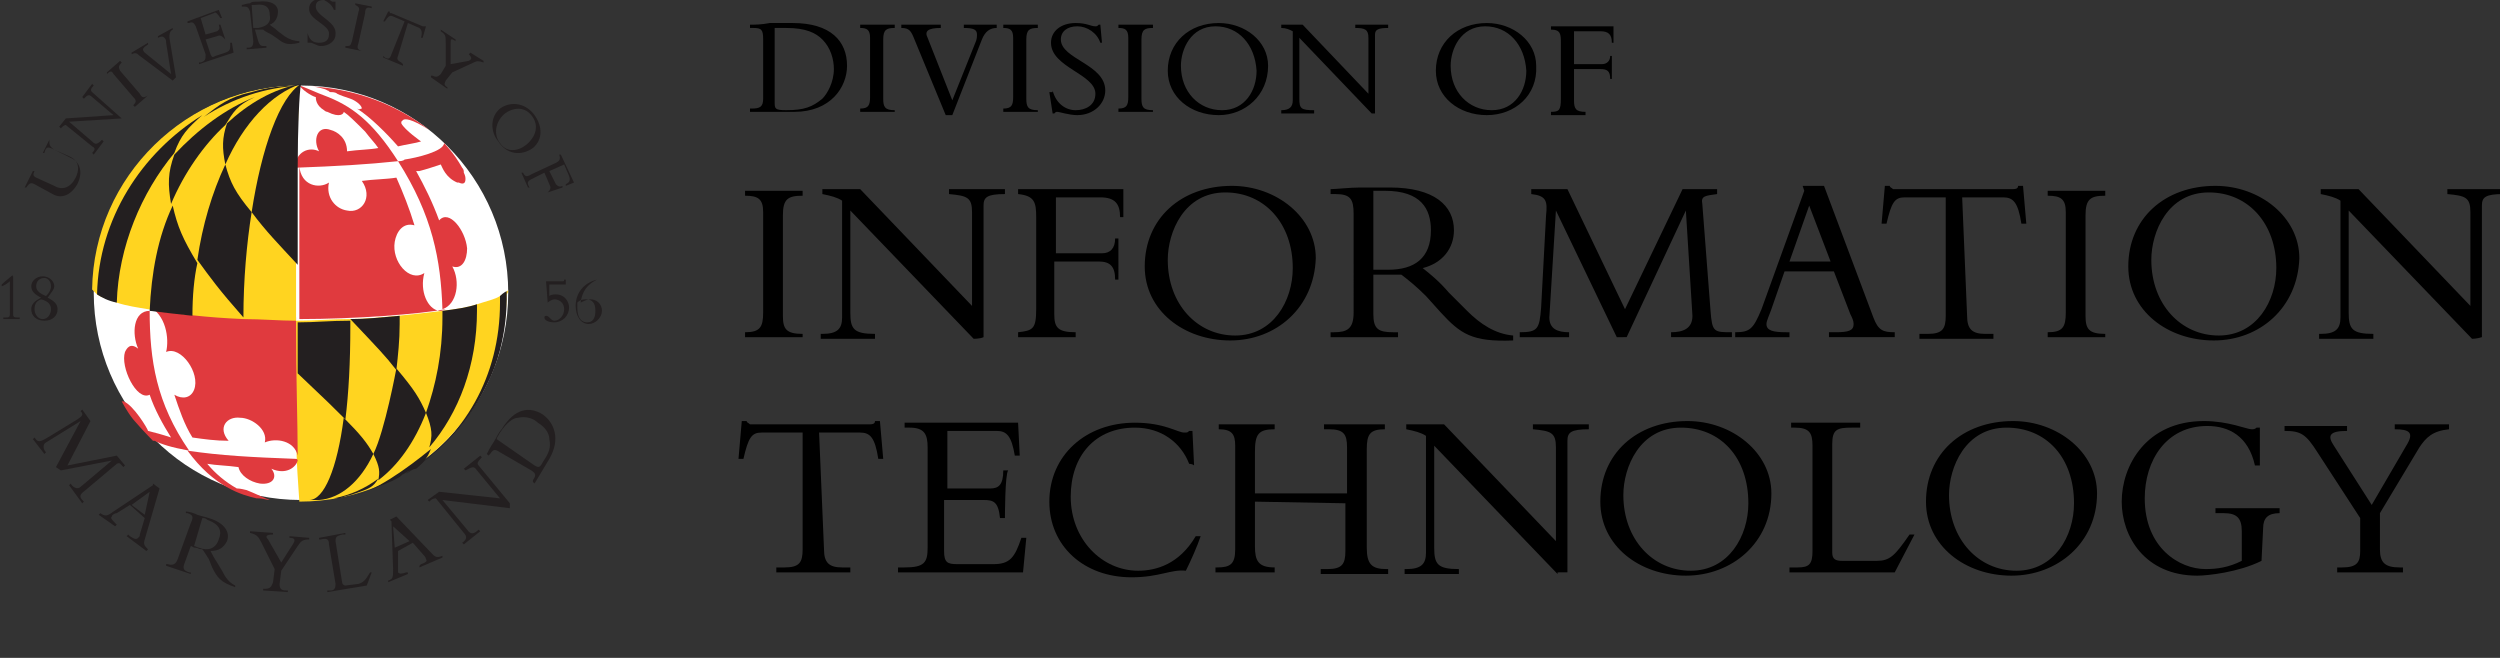 <?xml version="1.0" encoding="utf-8"?>
<!-- Generator: Adobe Illustrator 18.1.1, SVG Export Plug-In . SVG Version: 6.00 Build 0)  -->
<svg version="1.1" id="Layer_1" xmlns="http://www.w3.org/2000/svg" xmlns:xlink="http://www.w3.org/1999/xlink" x="0px" y="0px"
	 viewBox="-189 379 152 40" enable-background="new -189 379 152 40" xml:space="preserve">
<rect x="-189" y="379" width="152" height="40" fill="#333333" stroke="none"/>
<g id="guides">
</g>
<g id="Layer_2">
	<g>
		<g>
			<g>
				<g>
					<circle fill="#FFFFFF" cx="-170.7" cy="396.8" r="12.6"/>
				</g>
				<path fill="#FFD420" d="M-158.1,396.6c0,0.1-0.2,0.2-0.5,0.4c0,0,0,0,0,0c-0.3,0.2-0.8,0.3-1.4,0.5c-0.6,0.2-1.3,0.3-2.1,0.4
					c-0.8,0.1-1.7,0.2-2.7,0.3l0,0c-1.2,0.1-2,0.2-3,0.2c-1,0-2.1,0.1-3.2,0.1c0,0.1,0,0.3,0,0.4c0,1,0,1.9,0,2.8
					c0,4.9,0,4.9,0.2,7.8c7,0,12.6-5.7,12.6-12.6C-158.1,396.8-158.1,396.7-158.1,396.6z"/>
				<path fill="#231F20" d="M-166,408.2L-166,408.2L-166,408.2z"/>
				<g>
					<path fill="#231F20" d="M-170.9,398.9c0,1,0,1.9,0,2.8c2,1.9,2,1.9,2.9,2.8c0.2-1.6,0.3-3.5,0.3-5.6c0-0.1,0-0.3,0-0.4
						c-1.3,0-2.1,0.1-3.2,0.1C-170.9,398.6-170.9,398.7-170.9,398.9z"/>
					<path fill="#231F20" d="M-166.3,406.6c-0.4-0.7-0.8-1.2-1.8-2.2c-0.4,3.1-1.2,5-2.1,5c0.1,0,0.2,0,0.3,0c0.1,0,0.2,0,0.3,0
						C-168.3,409.3-167.1,408.3-166.3,406.6z"/>
					<path fill="#231F20" d="M-164.9,401.4c0,0-0.7,3.8-1.4,5.2c0.4,0.8,0.4,1.1,0.3,1.6c1.2-0.9,2.2-2.3,2.9-4.1
						C-163.5,403.2-163.8,402.7-164.9,401.4z"/>
					<path fill="#231F20" d="M-168.5,409.3c0.3,0,0.3-0.1,0.8-0.2l0.3-0.1c0.9-0.3,1.1-0.4,1.4-0.9c-0.8,0.6-1.7,1-2.7,1.2
						L-168.5,409.3z"/>
					<path fill="#231F20" d="M-162.9,406.2c1.8-2.1,2.9-5,2.9-8.3c0-0.1,0-0.3,0-0.4c-0.6,0.2-1.3,0.3-2.1,0.4c0,0.1,0,0.3,0,0.4
						c0,2.2-0.4,4.1-1,5.8C-162.7,405.1-162.7,405.5-162.9,406.2z"/>
					<path fill="#231F20" d="M-164.7,398.2c-1.2,0.1-2,0.2-3,0.2c1.7,1.8,2.1,2.2,2.8,3.1c0.1-0.9,0.2-1.8,0.2-2.8
						C-164.7,398.5-164.7,398.3-164.7,398.2z"/>
				</g>
				<path fill="#231F20" d="M-173.5,384.9c0.7-0.3,1.4-0.6,2.7-0.7l0,0C-171.7,384.3-172.7,384.5-173.5,384.9"/>
				<g>
					<path fill="#E03A3E" d="M-162.3,397.9c-0.7-0.1-1.2-1.2-0.9-2.3c-0.9,0.6-2-0.7-1.8-1.9c0.1-0.6,0.5-1.2,1.2-1
						c-0.3-1-0.7-2-1.1-2.9c-0.6,0.1-1.4,0.1-2.1,0.2c0.7,1,0,2-0.9,1.8c-0.7-0.1-1.3-0.8-1.1-1.7c-0.6,0.4-1.7,0.2-1.8-1
						c0,2.6,0,5.9,0,9.3c3.4,0,7.3-0.3,8.9-0.6c0,0,0,0,0,0C-162.1,397.9-162.2,397.9-162.3,397.9z"/>
				</g>
				<g>
					<path fill="#E03A3E" d="M-178.9,400.4c0.9-0.4,2.1,1.3,1.7,2.3c-0.2,0.5-0.7,0.6-1.2,0.3c0.3,0.9,0.6,1.8,1.1,2.6
						c0.7,0.1,1.4,0.2,2.2,0.2c-0.7-0.8-0.1-1.5,0.7-1.4c0.7,0,1.7,0.7,1.5,1.5c0.7-0.3,1.8-0.1,2,0.8c0-1.9-0.1-4.7-0.1-8
						c0-0.1,0-0.3,0-0.4c-1.1,0-2.1,0-3.2-0.1c-2.3-0.1-3.8-0.2-5.8-0.6c0,0,0,0,0,0C-178.9,398.1-178.7,399.6-178.9,400.4z"/>
				</g>
				<path fill="#E03A3E" d="M-164.8,388.8L-164.8,388.8L-164.8,388.8C-164.8,388.8-164.7,388.8-164.8,388.8L-164.8,388.8
					C-164.7,388.8-164.7,388.8-164.8,388.8c0.1,0,0.3,0,0.4-0.1c0.7-0.1,2.4-0.5,2.4-1c0,0,0.6,0.6,1.1,1.5c0.1,0.1,0.1,0.2,0.1,0.3
					c0.1,0.2,0.1,0.3,0.1,0.4c0,0.3-0.2,0.3-0.4,0.2c0,0,0,0-0.1,0c-0.7-0.3-0.9-0.9-1-1.1c-0.3,0.1-0.9,0.3-1.3,0.4
					c-0.1,0-0.2,0-0.2,0c0.5,0.9,1,1.9,1.4,3c0.6-0.7,1.6,0.6,1.7,1.7c0,0.7-0.3,1.3-0.9,1.1c0.5,0.9,0.3,2.3-0.6,2.6
					C-162.2,394.8-162.7,392.1-164.8,388.8L-164.8,388.8L-164.8,388.8"/>
				<path fill="#E03A3E" d="M-164.8,388.8L-164.8,388.8L-164.8,388.8L-164.8,388.8L-164.8,388.8c-1.6-2.5-2.9-3.4-4.5-4
					c-0.3-0.1-1.4-0.6-1.5-0.6l0,0l0,0c0.3,0.4,0.9,0.7,1,0.7c0,0.1,0,0.5,0.5,0.8c0.1,0.1,0.2,0.1,0.2,0.1c0.8,0.4,1,0.1,1,0
					c0,0,0,0,0,0c0.3,0.2,0.7,0.6,1.3,1.2c0.3,0.4,0.6,0.7,0.8,1c-0.5,0.1-1.2,0.1-1.9,0.2c0-0.8-0.6-1.2-1-1.3
					c-0.8-0.3-1.1,0.6-0.7,1.3c-0.6-0.3-1.4,0-1.5,1C-168.4,389.1-166.7,389-164.8,388.8L-164.8,388.8L-164.8,388.8"/>
				<path fill="#E03A3E" d="M-164.6,386.5C-164.6,386.5-164.6,386.4-164.6,386.5c0-0.1,0-0.1,0-0.1s0,0,0.1-0.1
					c0.1-0.1,0.5-0.1,1.6,0.6c-2.2-1.7-4.6-2.4-6.6-2.6c-0.3,0-0.8-0.1-0.8-0.1c0.6,0.1,1.1,0.2,1.2,0.3c0.1,0,0.1,0.1,0.2,0.1
					c0,0,0,0,0,0c0.1,0,0.3,0,0.4,0.1c0.2,0.1,0.5,0.2,0.8,0.3c0.3,0.1,0.7,0.4,0.7,0.6c-0.1,0-0.1,0.1-0.3,0
					c0.8,0.5,1.8,1.5,2.5,2.3c0.4-0.1,1.1-0.2,1.4-0.3C-163.4,387.6-164.4,386.9-164.6,386.5z"/>
				<path fill="#E03A3E" d="M-177.5,406.4c-1.1-0.2-1.7-0.4-2.1-0.6c-0.1,0-0.1,0-0.1,0c0,0-0.6-0.6-1.2-1.3
					c-0.4-0.5-0.7-1.1-0.7-1.1c0,0,0.1,0,0.1,0c0.6,0.2,1.5,1.7,1.5,1.8c0.4,0.1,0.8,0.2,1.4,0.4c-0.5-0.8-1-1.7-1.3-2.6
					c-0.8,0.4-1.8-1.7-1.5-2.6c0.1-0.2,0.3-0.6,0.8-0.2c-0.4-0.9-0.3-2.3,0.7-2.3C-179.9,400.9-179.5,403.5-177.5,406.4"/>
				<path fill="#E03A3E" d="M-170.9,407c-0.1,0.4-0.7,0.9-1.6,0.5c0.4,0.5,0.1,1-0.7,0.9c-0.6-0.1-1.2-0.5-1.3-1
					c-0.7-0.1-1.3-0.1-1.9-0.2c0.5,0.6,1.1,1.1,1.8,1.5c0.1,0,0.2,0,0.6,0.1c0.5,0.2,0.9,0.4,1.4,0.6l-0.1,0
					c-0.4-0.1-0.5-0.1-0.7-0.1c-0.9-0.2-2.6-0.7-4.2-2.9l0,0l0,0l0,0c2,0.3,3.9,0.4,6.6,0.5C-170.9,406.9-170.9,407-170.9,407"/>
				<path fill="#FFD420" d="M-170.8,384.2c-6.8,0-12.5,5.5-12.6,12.4l0,0c0,0,0.1,0.1,0.3,0.3l0,0l0,0c0.3,0.2,0.7,0.3,1.2,0.5
					c0.6,0.2,1.3,0.3,1.9,0.4l0,0c1.9,0.3,3.5,0.5,5.8,0.6c1.1,0,2.2,0.1,3.2,0.1c0-0.6,0-4.3,0-7.9c0-0.5,0-0.9,0-1.4
					C-170.9,386.9-170.8,384.5-170.8,384.2L-170.8,384.2z"/>
				<path fill="#231F20" d="M-164.7,408c-0.7,0.4-0.9,0.4-1.8,0.8c-0.3,0.1-0.5,0.2-0.8,0.3c1.7-0.5,4-2.4,4.5-2.8
					c-0.2,0.5-0.4,0.8-0.9,1.2C-163.9,407.5-164.5,407.8-164.7,408z"/>
				<path fill="#231F20" d="M-181.9,397.4c-0.5-0.1-0.9-0.3-1.2-0.5c0.1-4.6,2.7-8.6,6.4-10.9c-0.9,0.8-1.3,1.2-1.7,2.3
					C-180.4,390.7-181.8,394-181.9,397.4"/>
				<path fill="#231F20" d="M-176.6,386.1c0.9-0.7,1.5-1.2,2.9-1.5c1-0.3,1.9-0.4,3-0.4l0,0C-172.9,384.3-174.9,385-176.6,386.1"/>
				<path fill="#231F20" d="M-177.3,398.2c-0.9-0.1-1.8-0.2-2.6-0.3c0.1-2.3,0.5-4.5,1.4-6.4c0.3,1.3,0.6,2,1.5,3.5
					C-177.2,395.9-177.3,397-177.3,398.2"/>
				<path fill="#231F20" d="M-170.9,389.2c0,1.4,0,2.8,0,3.9c0,1.1,0,1.9,0,2c-1.2-1.3-1.9-2-2.8-3.2c0.6-3.9,1.7-7,3-7.8l0,0l0,0
					C-170.8,384.6-170.9,386.8-170.9,389.2z"/>
				<g>
					<path fill="#231F20" d="M-175.3,389c-0.8,1.7-1.4,3.7-1.7,5.8c0.8,1.1,1.3,1.8,2.8,3.5c0-2.3,0.2-4.5,0.5-6.4
						C-174.7,390.7-175,390.1-175.3,389z"/>
				</g>
				<path fill="#231F20" d="M-158.6,397c0,0.1,0,0.3,0,0.4c0,4.5-2.2,8.2-5.6,10.3l-0.1,0.1c1.6-1,3.6-2.7,4.9-5.4
					c1.4-2.7,1.2-5.7,1.2-5.7C-158.2,396.7-158.4,396.8-158.6,397z"/>
				<g>
					<path fill="#231F20" d="M-173.5,384.9c-1.8,0.7-3.5,2-4.9,3.5c-0.4,1.1-0.4,1.8-0.2,3c0.8-1.9,2-3.6,3.3-4.8
						C-174.8,385.8-174.6,385.4-173.5,384.9z"/>
				</g>
				<path fill="#231F20" d="M-175.3,389c-0.2-1-0.2-1.6,0.1-2.5c1.3-1.2,2.8-2.1,4.5-2.4C-172.5,384.7-174.2,386.5-175.3,389"/>
				<path fill="#231F20" d="M-186,387.5L-186,387.5c0,0.3,0,0.4,0.3,0.6l1,0.5c0.5,0.2,0.8,0.8,0.4,1.6c-0.4,0.7-1,0.9-1.5,0.6
					l-1.1-0.6c-0.2-0.1-0.3-0.1-0.5,0.2l-0.1,0l0.5-1l0.1,0l0,0c-0.1,0.2-0.1,0.3,0.1,0.4l1.1,0.5c0.5,0.3,1,0.1,1.3-0.5
					c0.2-0.4,0.3-1-0.4-1.3l-0.9-0.4c-0.4-0.2-0.5-0.2-0.6,0.2l-0.1,0L-186,387.5z"/>
				<path fill="#231F20" d="M-181.6,386.2l-3.2,0.2l1.4,1.2c0.2,0.2,0.3,0.2,0.6-0.1l0.1,0.1l-0.6,0.8l-0.1-0.1l0,0
					c0.2-0.2,0.2-0.3,0-0.4l-1.6-1.3c-0.1,0-0.2,0.1-0.3,0.2l-0.1-0.1l0.4-0.5l2.9-0.2l-1.3-1.1c-0.2-0.2-0.3-0.1-0.5,0.1l-0.1-0.1
					l0.6-0.8l0.1,0.1c-0.2,0.2-0.2,0.3-0.1,0.4L-181.6,386.2L-181.6,386.2z"/>
				<path fill="#231F20" d="M-180,384.8l-0.8,0.7l-0.1-0.1c0.2-0.2,0.2-0.3,0-0.5l-1.2-1.4c-0.1-0.2-0.2-0.2-0.4,0l0-0.1l0.8-0.7
					l0.1,0.1c-0.2,0.2-0.2,0.3-0.1,0.5l1.2,1.4C-180.4,384.9-180.3,385-180,384.8L-180,384.8z"/>
				<path fill="#231F20" d="M-178.5,383.9l-2-1.5c-0.2-0.2-0.3-0.2-0.5-0.1l0-0.1l1-0.6l0,0.1c-0.3,0.2-0.4,0.3-0.2,0.5l1.6,1.3
					l-0.3-1.9c0-0.1,0-0.2-0.1-0.3c-0.1-0.1-0.2-0.1-0.4,0l0-0.1l0.9-0.5l0,0.1c-0.2,0.1-0.2,0.3-0.2,0.5l0.4,2.4L-178.5,383.9z"/>
				<path fill="#231F20" d="M-175.3,381.4L-175.3,381.4c-0.2-0.2-0.3-0.3-0.5-0.2l-0.7,0.2l0.3,0.9c0.1,0.2,0.1,0.2,0.3,0.1l0.6-0.2
					c0.3-0.1,0.3-0.2,0.3-0.6l0.1,0l0.1,0.6l-2.1,0.7l0-0.1l0.1,0c0.3-0.1,0.3-0.2,0.3-0.5l-0.6-1.7c-0.1-0.2-0.2-0.3-0.4-0.2
					l-0.1,0l0-0.1l1.9-0.7l0.2,0.5l-0.1,0c-0.2-0.3-0.3-0.4-0.4-0.3l-0.8,0.3l0.3,1l0.7-0.2c0.1-0.1,0.2-0.1,0.1-0.4l0.1,0
					L-175.3,381.4z"/>
				<path fill="#231F20" d="M-173.7,379.3c0.1,0,0.1,0,0.2,0c0.7-0.1,0.9,0.2,0.9,0.6c0.1,0.5-0.2,0.7-0.7,0.8c-0.1,0-0.2,0-0.3,0
					L-173.7,379.3z M-173.5,380.8c0.1,0,0.1,0,0.2,0c0.1,0,0.2,0,0.3,0c0.1,0.1,0.3,0.2,0.5,0.3l0.3,0.2c0.4,0.3,0.6,0.5,1.4,0.3
					l0-0.1c-0.3,0-0.6-0.1-0.9-0.3l-0.4-0.3c-0.2-0.2-0.4-0.3-0.5-0.4c0.3-0.1,0.5-0.4,0.5-0.8c0-0.4-0.4-0.7-1.2-0.6
					c-0.3,0-0.4,0-0.5,0.1c-0.2,0-0.4,0.1-0.5,0.1l0,0.1l0.1,0c0.2,0,0.3,0,0.4,0.3l0.2,1.8c0,0.3-0.1,0.4-0.3,0.4l-0.1,0l0,0.1
					l1.2-0.1l0-0.1l-0.1,0c-0.2,0-0.3,0-0.4-0.3L-173.5,380.8z"/>
				<path fill="#231F20" d="M-170.3,381c0.1,0.4,0.3,0.6,0.7,0.6c0.3,0,0.6-0.1,0.6-0.5c0.1-0.6-1.3-0.9-1.2-1.6
					c0-0.4,0.4-0.6,0.8-0.6c0.4,0,0.4,0.1,0.6,0.2c0,0,0,0,0.1,0l0.1,0l0,0.5l-0.1,0c-0.1-0.3-0.4-0.5-0.6-0.6
					c-0.3,0-0.5,0.1-0.5,0.4c0,0.6,1.3,0.9,1.2,1.7c0,0.4-0.4,0.7-0.9,0.7c-0.2,0-0.5-0.2-0.6-0.2c0,0-0.1,0-0.1,0l-0.1,0
					L-170.3,381L-170.3,381z"/>
				<path fill="#231F20" d="M-167,382.1l-1-0.2l0-0.1c0.3,0,0.3,0,0.4-0.3l0.4-1.8c0.1-0.2,0-0.3-0.2-0.4l0-0.1l1,0.2l0,0.1
					c-0.3-0.1-0.4,0-0.4,0.3l-0.4,1.8C-167.3,381.9-167.3,382-167,382.1L-167,382.1z"/>
				<path fill="#231F20" d="M-164.8,382.4c-0.1,0.2,0,0.3,0.2,0.4l0.1,0.1l0,0.1l-1.2-0.5l0-0.1l0.1,0.1c0.2,0.1,0.3,0.1,0.4-0.2
					l0.8-2l-0.7-0.3c-0.2-0.1-0.3,0-0.5,0.3l-0.1,0l0.3-0.6l0.1,0c0,0,0,0,0,0.1c0,0,0,0,0.1,0l1.9,0.8c0.1,0,0.1,0,0.1,0l0.1,0
					l-0.2,0.7l-0.1,0c0.1-0.4,0-0.5-0.1-0.6l-0.7-0.3L-164.8,382.4z"/>
				<path fill="#231F20" d="M-160.5,382.7c0.2-0.1,0.2-0.2,0-0.4l0.1-0.1l0.8,0.5l0,0.1c-0.3-0.1-0.4-0.1-0.6,0l-1.3,0.6l-0.4,0.5
					c-0.1,0.2-0.1,0.3,0.1,0.4l0,0l0,0.1l-1-0.7l0-0.1l0.1,0c0.2,0.1,0.3,0.1,0.5-0.1l0.3-0.5l0-1.4c0-0.4,0-0.5-0.3-0.7l0-0.1
					l0.9,0.6l0,0.1c-0.3-0.2-0.3-0.1-0.3,0.1l0,1.3L-160.5,382.7z"/>
				<path fill="#231F20" d="M-157,387.8c-0.5,0.4-1.2,0.5-1.6-0.1c-0.4-0.5-0.3-1.3,0.3-1.8c0.4-0.3,1.1-0.5,1.6,0.1
					C-156.2,386.6-156.4,387.3-157,387.8z M-156.6,388c0.6-0.5,0.6-1.3,0.1-2c-0.5-0.7-1.4-0.9-2.1-0.4c-0.6,0.5-0.6,1.4-0.1,2
					C-158.2,388.4-157.3,388.5-156.6,388z"/>
				<path fill="#231F20" d="M-155.7,390.7L-155.7,390.7c0.2-0.2,0.2-0.3,0.1-0.5l-0.3-0.7l-0.8,0.4c-0.2,0.1-0.3,0.2-0.1,0.5l-0.1,0
					l-0.4-0.9l0.1,0c0.1,0.2,0.2,0.3,0.5,0.1l1.5-0.7c0.2-0.1,0.3-0.2,0.2-0.5l0.1,0l0.8,1.7l-0.5,0.2l0-0.1
					c0.2-0.1,0.3-0.2,0.2-0.5l-0.3-0.7l-0.9,0.4l0.4,0.8c0.1,0.1,0.2,0.2,0.4,0.1l0,0.1L-155.7,390.7z"/>
				<path fill="#231F20" d="M-185.6,407.4l1.5-2.8l0,0l-2.1,1.3c-0.2,0.1-0.2,0.4,0,0.6l-0.1,0.1l-0.7-0.9l0.1-0.1
					c0.2,0.3,0.3,0.3,0.8,0l1.8-1.1c0.3-0.2,0.4-0.3,0.2-0.5l0.1-0.1l0.5,0.7l-1.4,2.7l3-0.6l0.5,0.6l-0.1,0.1
					c-0.2-0.2-0.2-0.3-0.4-0.2l-1.9,1.6c-0.4,0.3-0.4,0.4-0.1,0.7l-0.1,0.1l-0.8-1.1l0.1-0.1c0.1,0.2,0.4,0.4,0.6,0.2l1.9-1.6l0,0
					l-3.1,0.6L-185.6,407.4z"/>
				<path fill="#231F20" d="M-180.2,410.3l-0.8-0.6l1.1-0.8L-180.2,410.3z M-180.2,410.5l-0.3,1c0,0.1,0,0.1-0.1,0.2
					c-0.1,0.1-0.2,0.1-0.5-0.1l-0.1-0.1l-0.1,0.1l1.2,0.9l0.1-0.1c-0.2-0.2-0.3-0.3-0.2-0.6l0.9-3.1l-0.4-0.3l0,0.1l-2.4,1.6
					c-0.4,0.3-0.5,0.3-0.8,0.1l-0.1,0.1l1,0.7l0.1-0.1l-0.1-0.1c-0.2-0.2-0.3-0.3-0.2-0.4c0-0.1,0.2-0.2,0.3-0.2l0.8-0.5
					L-180.2,410.5z"/>
				<path fill="#231F20" d="M-176.7,410.5c0.1,0,0.2,0,0.3,0.1c0.8,0.3,0.9,0.7,0.7,1.2c-0.2,0.6-0.7,0.7-1.2,0.5
					c-0.1,0-0.2-0.1-0.3-0.1L-176.7,410.5z M-177.4,412.2c0.1,0,0.1,0.1,0.3,0.1c0.1,0,0.2,0.1,0.4,0.1c0.1,0.1,0.2,0.3,0.4,0.6
					l0.2,0.5c0.3,0.6,0.5,0.9,1.4,1.2l0-0.1c-0.4-0.2-0.6-0.5-0.8-0.9l-0.3-0.5c-0.2-0.3-0.3-0.5-0.4-0.7c0.5,0,0.8-0.2,1-0.6
					c0.2-0.5-0.1-1.1-1.1-1.4c-0.3-0.1-0.4-0.1-0.7-0.2c-0.2-0.1-0.5-0.2-0.7-0.2l0,0.1l0.1,0c0.3,0.1,0.4,0.2,0.2,0.6l-0.8,2.2
					c-0.1,0.3-0.3,0.4-0.6,0.3l-0.1,0l0,0.1l1.5,0.5l0-0.1l-0.1,0c-0.3-0.1-0.4-0.2-0.3-0.5L-177.4,412.2z"/>
				<path fill="#231F20" d="M-171.2,412.1c0.2-0.3,0.1-0.4-0.2-0.4l0-0.1l1.2,0.1l0,0.1c-0.4,0-0.5,0.1-0.7,0.4l-1,1.5l-0.1,0.8
					c0,0.3,0.1,0.4,0.4,0.4l0.1,0l0,0.1l-1.5-0.1l0-0.1l0.1,0c0.3,0,0.4-0.1,0.5-0.4l0.1-0.8l-0.8-1.6c-0.2-0.4-0.3-0.5-0.7-0.6
					l0-0.1l1.4,0.1l0,0.1c-0.4,0-0.5,0.1-0.3,0.3l0.8,1.4L-171.2,412.1z"/>
				<path fill="#231F20" d="M-166.7,414.6l-2.4,0.4l0-0.1l0.2,0c0.2,0,0.3-0.1,0.3-0.4l-0.4-2.4c0-0.3-0.1-0.4-0.5-0.3l-0.1,0l0-0.1
					l1.6-0.3l0,0.1l-0.2,0c-0.3,0.1-0.4,0.1-0.4,0.4l0.4,2.5c0,0.1,0.1,0.2,0.2,0.2l0.8-0.1c0.3-0.1,0.4-0.2,0.7-0.7l0.1,0
					L-166.7,414.6z"/>
				<path fill="#231F20" d="M-164.1,411.9l-0.9,0.4l-0.1-1.3L-164.1,411.9z M-163.9,412l0.7,0.8c0,0,0.1,0.1,0.1,0.2
					c0.1,0.1,0,0.2-0.3,0.3l-0.1,0.1l0,0.1l1.4-0.6l0-0.1c-0.3,0.1-0.4,0.1-0.6-0.1l-2.2-2.3l-0.4,0.2l0.1,0.1l0.1,2.9
					c0,0.5,0,0.6-0.3,0.7l0,0.1l1.2-0.5l0-0.1l-0.1,0c-0.3,0.1-0.4,0.1-0.5,0c0-0.1,0-0.3,0-0.4l0-0.9L-163.9,412z"/>
				<path fill="#231F20" d="M-158,409.9l-4.1-0.5l1.5,1.8c0.2,0.3,0.4,0.3,0.7,0l0.1,0.1l-1,0.8l-0.1-0.1l0,0
					c0.3-0.2,0.3-0.4,0.1-0.6l-1.7-2.1c-0.2,0-0.3,0.1-0.4,0.2l-0.1-0.1l0.7-0.5l3.7,0.4l-1.4-1.7c-0.2-0.3-0.3-0.2-0.7,0l-0.1-0.1
					l1-0.8l0.1,0.1c-0.3,0.3-0.3,0.4-0.2,0.5l1.9,2.3L-158,409.9z"/>
				<path fill="#231F20" d="M-158.8,405.7c0-0.1,0.1-0.2,0.2-0.4c0.4-0.6,0.8-0.9,1.1-0.9c0.4-0.1,0.9,0,1.2,0.3
					c0.5,0.3,0.7,0.7,0.7,1c0.1,0.5,0,0.8-0.4,1.4c-0.2,0.4-0.3,0.3-0.5,0.2L-158.8,405.7z M-156.7,407.6c0.3,0.2,0.3,0.3,0.1,0.6
					l0,0.1l0.1,0.1l0.9-1.5c0.7-1.2,0.3-2.2-0.4-2.7c-0.8-0.5-1.7-0.4-2.5,0.9c-0.2,0.2-0.3,0.5-0.5,0.8c-0.2,0.3-0.3,0.5-0.4,0.7
					l0.1,0.1l0.1-0.1c0.2-0.3,0.3-0.3,0.6-0.1L-156.7,407.6z"/>
				<path fill="#231F20" d="M-188.2,395.8v2.3c0,0.1,0,0.2,0.2,0.2h0.2v0.1h-1v-0.1h0.2c0.1,0,0.2,0,0.2-0.2v-2
					c-0.1,0.1-0.4,0.3-0.5,0.3l0-0.1c0.2-0.2,0.6-0.5,0.7-0.6C-188.3,395.8-188.2,395.8-188.2,395.8z"/>
				<path fill="#231F20" d="M-185.9,397.8c0,0.3-0.2,0.6-0.5,0.6c-0.3,0-0.5-0.3-0.5-0.6c0-0.3,0.1-0.5,0.4-0.6
					C-186.1,397.3-185.9,397.5-185.9,397.8z M-185.7,396.4c0-0.3-0.3-0.6-0.7-0.6c-0.4,0-0.7,0.3-0.7,0.6c0,0.3,0.2,0.5,0.6,0.7
					c-0.4,0.2-0.6,0.4-0.6,0.7c0,0.4,0.3,0.7,0.8,0.7c0.5,0,0.8-0.3,0.8-0.7c0-0.3-0.2-0.5-0.6-0.7
					C-185.9,396.8-185.7,396.6-185.7,396.4z M-185.9,396.4c0,0.2-0.1,0.4-0.3,0.6c-0.5-0.2-0.6-0.4-0.6-0.6c0-0.3,0.2-0.5,0.5-0.5
					C-186.1,395.9-185.9,396.1-185.9,396.4z"/>
				<path fill="#231F20" d="M-155.8,396.1h1c0.1,0,0.1,0,0.1-0.1h0.1l0,0.3h-1l0,0.7c0.1-0.1,0.3-0.1,0.4-0.1c0.5,0,0.8,0.4,0.8,0.8
					c0,0.5-0.4,0.9-0.9,0.9c-0.3,0-0.6-0.1-0.6-0.3c0-0.1,0.1-0.1,0.1-0.1c0.2,0,0.3,0.3,0.5,0.3c0.3,0,0.6-0.3,0.6-0.7
					c0-0.4-0.3-0.6-0.6-0.6c-0.1,0-0.3,0.1-0.4,0.2l0,0L-155.8,396.1z"/>
				<path fill="#231F20" d="M-152.8,397.9c0,0.5-0.2,0.7-0.5,0.7c-0.3,0-0.6-0.2-0.6-0.9c0-0.1,0-0.2,0-0.3c0.2-0.2,0.4-0.2,0.5-0.2
					C-153,397.2-152.8,397.4-152.8,397.9z M-152.7,396c-0.8,0.2-1.3,0.8-1.3,1.6c0,0.6,0.3,1.1,0.8,1.1c0.4,0,0.8-0.4,0.8-0.8
					c0-0.4-0.3-0.7-0.7-0.7c-0.2,0-0.4,0.1-0.6,0.2C-153.6,396.7-153.3,396.3-152.7,396L-152.7,396z"/>
			</g>
		</g>
		<g>
			<path d="M-142.6,381.4c0-0.6-0.1-0.7-0.6-0.7h-0.2v-0.2c0.3,0,0.7,0,1.2-0.1c0.5,0,1,0,1.4,0c2.3,0,3.3,1.1,3.3,2.6
				c0,1.3-1,2.8-3.2,2.8h-2.7v-0.2h0.1c0.5,0,0.7-0.1,0.7-0.6L-142.6,381.4L-142.6,381.4z M-141.9,385.2c0,0.4,0,0.5,0.7,0.5
				c1.1,0,1.6-0.2,2.2-0.7c0.3-0.3,0.7-1,0.7-1.8c0-0.6-0.2-1.3-0.7-1.8c-0.4-0.4-1-0.7-2.2-0.7c-0.4,0-0.6,0-0.7,0L-141.9,385.2
				L-141.9,385.2z"/>
			<path d="M-134.6,385.8h-2.1v-0.2c0.5,0,0.6-0.2,0.6-0.7v-3.6c0-0.5-0.2-0.6-0.6-0.6v-0.2h2.1v0.2c-0.5,0-0.7,0.1-0.7,0.7v3.6
				c0,0.5,0.1,0.7,0.7,0.7V385.8z"/>
			<path d="M-131.5,386l-1.9-4.6c-0.2-0.5-0.3-0.7-0.8-0.7v-0.2h2.4v0.2c-0.8,0-1,0.2-0.8,0.6l1.5,3.8l1.4-3.5
				c0.1-0.2,0.1-0.4,0.1-0.5c0-0.3-0.2-0.4-0.8-0.4v-0.2h2v0.2c-0.4,0-0.7,0.2-0.9,0.7l-1.8,4.6L-131.5,386L-131.5,386z"/>
			<path d="M-125.9,385.8h-2.1v-0.2c0.5,0,0.6-0.2,0.6-0.7v-3.6c0-0.5-0.2-0.6-0.6-0.6v-0.2h2.1v0.2c-0.5,0-0.7,0.1-0.7,0.7v3.6
				c0,0.5,0.1,0.7,0.7,0.7V385.8z"/>
			<path d="M-125,384.5c0.2,0.8,0.8,1.2,1.4,1.2c0.6,0,1.2-0.3,1.2-1c0-1.2-2.7-1.6-2.7-3.1c0-0.7,0.6-1.2,1.5-1.2
				c0.7,0,0.9,0.2,1.2,0.2c0.1,0,0.1,0,0.2-0.1h0.1l0.1,1.1h-0.1c-0.2-0.6-0.8-1-1.4-1c-0.6,0-1,0.3-1,0.8c0,1.2,2.7,1.5,2.7,3.1
				c0,0.8-0.7,1.5-1.7,1.5c-0.5,0-1.1-0.2-1.2-0.2c-0.1,0-0.1,0-0.2,0.1h-0.1l-0.2-1.3H-125z"/>
			<path d="M-118.9,385.8h-2.1v-0.2c0.5,0,0.6-0.2,0.6-0.7v-3.6c0-0.5-0.2-0.6-0.6-0.6v-0.2h2.1v0.2c-0.5,0-0.7,0.1-0.7,0.7v3.6
				c0,0.5,0.1,0.7,0.7,0.7V385.8z"/>
			<path d="M-114.9,386c-1.7,0-3.1-1.1-3.1-2.7c0-1.7,1.3-2.9,3.1-2.9c1.6,0,3,1.1,3,2.6C-111.9,384.8-113.3,386-114.9,386z
				 M-115.1,380.6c-1.5,0-2.1,1.4-2.1,2.4c0,1.6,1.1,2.7,2.5,2.7c1.4,0,2.1-1.2,2.1-2.4C-112.7,381.7-113.7,380.6-115.1,380.6z"/>
			<path d="M-105.6,385.9l-4.4-4.6v3.7c0,0.6,0.1,0.7,0.9,0.7v0.2h-2v-0.2h0c0.5,0,0.7-0.2,0.7-0.6v-4.2c-0.2-0.1-0.4-0.2-0.7-0.2
				v-0.2h1.3l4,4.2v-3.4c0-0.5-0.2-0.6-0.8-0.6v-0.2h2v0.2c-0.6,0-0.8,0.1-0.8,0.4v4.8H-105.6z"/>
			<path d="M-98.6,386c-1.7,0-3.1-1.1-3.1-2.7c0-1.7,1.3-2.9,3.1-2.9c1.6,0,3,1.1,3,2.6C-95.5,384.8-96.9,386-98.6,386z
				 M-98.7,380.6c-1.5,0-2.1,1.4-2.1,2.4c0,1.6,1.1,2.7,2.5,2.7c1.4,0,2.1-1.2,2.1-2.4C-96.3,381.7-97.3,380.6-98.7,380.6z"/>
			<path d="M-91,383.8h-0.1c0-0.5-0.2-0.6-0.6-0.6h-1.6v1.9c0,0.5,0.1,0.7,0.7,0.7v0.2h-2.1v-0.2c0.5,0,0.6-0.1,0.6-0.8v-3.4
				c0-0.5,0-0.8-0.6-0.8v-0.2h3.8v1H-91c0-0.5-0.2-0.7-0.7-0.7h-1.6v2h1.7c0.3,0,0.5-0.2,0.5-0.5h0.1L-91,383.8L-91,383.8z"/>
		</g>
		<g>
			<path d="M-140.2,399.5h-3.5v-0.3c0.9,0,1.1-0.3,1.1-1.2v-6.1c0-0.8-0.3-1-1.1-1v-0.3h3.5v0.3c-0.9,0-1.2,0.2-1.2,1.2v6.1
				c0,0.8,0.2,1.1,1.2,1.1V399.5z"/>
			<path d="M-129.8,399.6l-7.5-7.8v6.2c0,1,0.2,1.3,1.5,1.3v0.3h-3.3v-0.3h0.1c0.9,0,1.2-0.3,1.2-1v-7.1c-0.3-0.2-0.7-0.3-1.2-0.4
				v-0.3h2.3l6.8,7.1v-5.7c0-0.9-0.3-1-1.4-1.1v-0.3h3.4v0.3c-1.1,0-1.3,0.2-1.3,0.7v8C-129.4,399.6-129.8,399.6-129.8,399.6z"/>
			<path d="M-121,396h-0.2c0-0.8-0.3-1.1-1-1.1h-2.7v3.2c0,0.8,0.2,1.1,1.3,1.1v0.3h-3.5v-0.3c0.9-0.1,1.1-0.2,1.1-1.4v-5.6
				c0-0.9-0.1-1.3-1.1-1.4v-0.3h6.4v1.7h-0.2c0-0.8-0.3-1.2-1.2-1.2h-2.7v3.4h2.8c0.5,0,0.8-0.3,0.8-0.9h0.2V396z"/>
			<path d="M-114.2,399.7c-2.8,0-5.2-1.8-5.2-4.5c0-2.9,2.2-4.9,5.3-4.9c2.7,0,5.1,1.9,5.1,4.4
				C-109.1,397.7-111.4,399.7-114.2,399.7z M-114.5,390.7c-2.5,0-3.5,2.4-3.5,4.1c0,2.7,1.8,4.6,4.1,4.6c2.3,0,3.5-2.1,3.5-4.1
				C-110.4,392.6-112.1,390.7-114.5,390.7z"/>
			<path d="M-105.5,398.1c0,0.9,0.3,1.1,1.2,1.1h0.3v0.3h-4.1v-0.3h0.2c0.8,0,1.2-0.2,1.2-1.2V392c0-0.9-0.2-1.2-1.1-1.2h-0.3v-0.3
				c0.3,0,1.2-0.1,1.8-0.1c0.6,0,0.9,0,1.8,0c2.7,0,3.9,1.1,3.9,2.6c0,1.1-0.7,2-1.9,2.3c0.5,0.4,1,0.8,1.6,1.5l1.1,1.1
				c0.8,0.8,1.7,1.4,2.8,1.5v0.3c-2.5,0.1-3.2-0.4-4.4-1.7l-0.9-1c-0.6-0.6-1.1-1-1.5-1.3c-0.4,0-0.6,0-1,0c-0.3,0-0.5,0-0.7,0
				L-105.5,398.1L-105.5,398.1z M-105.5,395.4c0.3,0,0.6,0,0.9,0c1.6,0,2.6-0.7,2.6-2.4c0-1.3-0.6-2.4-2.8-2.4c-0.3,0-0.5,0-0.7,0
				V395.4z"/>
			<path d="M-90.7,399.5l-3.7-7.7h0l-0.4,6.5c0,0.7,0.5,0.9,1.2,0.9v0.3h-3v-0.3c1.1,0,1.2-0.2,1.3-1.5l0.3-5.6
				c0.1-0.9,0-1.2-0.9-1.3v-0.3h2.2l3.5,7.3l3.5-7.3h2.1v0.3c-0.7,0.1-1,0.1-0.9,0.6l0.5,6.5c0.1,1.3,0.2,1.3,1.3,1.3v0.3h-3.7v-0.3
				c0.7,0,1.3-0.2,1.3-1l-0.4-6.4h0l-3.6,7.7L-90.7,399.5L-90.7,399.5z"/>
			<path d="M-80.5,395.5l-0.8,2.3c-0.1,0.3-0.3,0.7-0.3,0.9c0,0.4,0.4,0.5,1.2,0.5h0.2v0.3h-3.3v-0.3c0.9,0,1.1-0.2,1.6-1.4l2.6-7.2
				l-0.1-0.3h1.3l3,8c0.3,0.8,0.6,0.9,1.3,0.9v0.3h-4v-0.3h0.4c0.8,0,1.1-0.1,1.1-0.5c0-0.2-0.1-0.4-0.2-0.6l-1-2.6
				C-77.5,395.5-80.5,395.5-80.5,395.5z M-79,391.5l-1.2,3.4h2.5L-79,391.5z"/>
			<path d="M-69.4,398.2c0,0.8,0.3,1.1,1.1,1.1h0.5v0.3h-4.5v-0.3h0.5c0.9,0,1.1-0.3,1.1-1.1V391h-2.5c-0.6,0-0.8,0.3-1.1,1.6h-0.3
				l0.2-2.3h0.3c0,0.1,0.1,0.1,0.2,0.2c0.1,0,0.2,0,0.3,0h6.9c0.2,0,0.4,0,0.4-0.2h0.3l0.2,2.3h-0.3c-0.2-1.3-0.5-1.6-1.1-1.6h-2.5
				L-69.4,398.2L-69.4,398.2z"/>
			<path d="M-61,399.5h-3.5v-0.3c0.9,0,1.1-0.3,1.1-1.2v-6.1c0-0.8-0.3-1-1.1-1v-0.3h3.5v0.3c-0.9,0-1.2,0.2-1.2,1.2v6.1
				c0,0.8,0.2,1.1,1.2,1.1V399.5z"/>
			<path d="M-54.4,399.7c-2.8,0-5.2-1.8-5.2-4.5c0-2.9,2.2-4.9,5.3-4.9c2.7,0,5.1,1.9,5.1,4.4C-49.3,397.7-51.6,399.7-54.4,399.7z
				 M-54.7,390.7c-2.5,0-3.5,2.4-3.5,4.1c0,2.7,1.8,4.6,4.1,4.6c2.3,0,3.5-2.1,3.5-4.1C-50.6,392.6-52.3,390.7-54.7,390.7z"/>
			<path d="M-38.7,399.6l-7.5-7.8v6.2c0,1,0.2,1.3,1.5,1.3v0.3h-3.3v-0.3h0.1c0.9,0,1.2-0.3,1.2-1v-7.1c-0.3-0.2-0.7-0.3-1.2-0.4
				v-0.3h2.3l6.8,7.1v-5.7c0-0.9-0.3-1-1.4-1.1v-0.3h3.4v0.3c-1.1,0-1.3,0.2-1.3,0.7v8C-38.4,399.6-38.7,399.6-38.7,399.6z"/>
			<path d="M-138.9,412.4c0,0.8,0.3,1.1,1.1,1.1h0.5v0.3h-4.5v-0.3h0.5c0.9,0,1.1-0.3,1.1-1.1v-7.1h-2.5c-0.6,0-0.8,0.3-1.1,1.6
				h-0.3l0.2-2.3h0.3c0,0.1,0.1,0.1,0.2,0.2c0.1,0,0.2,0,0.3,0h6.9c0.2,0,0.4,0,0.4-0.2h0.3l0.2,2.3h-0.3c-0.2-1.3-0.5-1.6-1.1-1.6
				h-2.5L-138.9,412.4L-138.9,412.4z"/>
			<path d="M-127.9,410.5h-0.3c-0.1-1-0.4-1.1-1-1.1h-2.4v3.1c0,0.7,0.2,0.8,0.8,0.8h2.2c1,0,1.3-0.4,1.7-1.6h0.3l-0.2,2.1h-7.6
				v-0.3h0.4c1.2,0,1.4-0.3,1.4-1.2v-6.1c0-0.8-0.2-1.2-1.1-1.2h-0.3v-0.3h6.9l0.1,2h-0.3c-0.2-1.2-0.5-1.5-1.1-1.5h-3v3.5h2.6
				c0.5,0,0.8-0.2,0.8-1.1h0.3C-127.9,407.8-127.9,410.5-127.9,410.5z"/>
			<path d="M-116.7,407.2c-0.5-1.3-1.7-2.2-3.3-2.2c-2.4,0-3.9,1.7-3.9,4.2c0,2.6,1.9,4.5,4.1,4.5c1.1,0,2.5-0.4,3.5-2.1h0.3
				c-0.2,0.6-0.6,1.5-0.9,2.1c-0.9-0.1-1.6,0.4-3.3,0.4c-2.9,0-5-1.9-5-4.6c0-2.8,2.2-4.8,5.2-4.8c1.8,0,2.6,0.6,3,0.6
				c0.2,0,0.2,0,0.3-0.1h0.2l0.1,2.1C-116.5,407.2-116.7,407.2-116.7,407.2z"/>
			<path d="M-112.7,409.5v2.7c0,0.9,0.2,1.3,1.2,1.3h0v0.3h-3.6v-0.3h0.1c0.8,0,1.1-0.2,1.1-1.1v-6.3c0-0.7-0.2-1-1-1v-0.3h3.4v0.3
				c-1,0-1.2,0.3-1.2,1.4v2.5h5.6v-2.8c0-0.8-0.2-1.1-1.1-1.1h-0.3v-0.3h3.7v0.3c-0.9,0-1.1,0.3-1.1,1.2v6c0,1,0.3,1.3,1.2,1.3h0.1
				v0.3h-4.1v-0.3h0.4c0.9,0,1.1-0.3,1.1-1.1v-2.9L-112.7,409.5L-112.7,409.5z"/>
			<path d="M-94.3,413.9l-7.5-7.8v6.2c0,1,0.2,1.3,1.5,1.3v0.3h-3.3v-0.3h0.1c0.9,0,1.2-0.3,1.2-1v-7.1c-0.3-0.2-0.7-0.3-1.2-0.4
				v-0.3h2.3l6.8,7.1v-5.7c0-0.9-0.3-1-1.4-1.1v-0.3h3.4v0.3c-1.1,0-1.3,0.2-1.3,0.7v8H-94.3z"/>
			<path d="M-86.5,414c-2.8,0-5.2-1.8-5.2-4.5c0-2.9,2.2-4.9,5.3-4.9c2.7,0,5.1,1.9,5.1,4.4C-81.3,412-83.7,414-86.5,414z
				 M-86.8,405c-2.5,0-3.5,2.4-3.5,4.1c0,2.7,1.8,4.6,4.1,4.6c2.3,0,3.5-2.1,3.5-4.1C-82.7,406.8-84.4,405-86.8,405z"/>
			<path d="M-73.8,413.8h-6.4v-0.3h0.5c0.7,0,0.9-0.2,0.9-1v-6.4c0-0.8-0.2-1.1-1.1-1.1h-0.2v-0.3h4.2v0.3h-0.5
				c-0.9,0-1.2,0.1-1.2,1v6.6c0,0.4,0.2,0.5,0.6,0.5h2.1c0.8,0,1.1-0.3,2-1.6h0.3L-73.8,413.8z"/>
			<path d="M-66.7,414c-2.8,0-5.2-1.8-5.2-4.5c0-2.9,2.2-4.9,5.3-4.9c2.7,0,5.1,1.9,5.1,4.4C-61.5,412-63.9,414-66.7,414z M-67,405
				c-2.5,0-3.5,2.4-3.5,4.1c0,2.7,1.8,4.6,4.1,4.6c2.3,0,3.5-2.1,3.5-4.1C-62.9,406.8-64.6,405-67,405z"/>
			<path d="M-51.5,413.1c-1.4,0.7-3.3,0.9-3.9,0.9c-3.2,0-4.6-2.4-4.6-4.5c0-2.2,1.5-4.9,5-4.9c1.5,0,2.6,0.5,2.9,0.5
				c0.1,0,0.2,0,0.3-0.1h0.2v2.3h-0.3c-0.4-1.8-1.6-2.4-2.9-2.4c-2.5,0-3.8,2.1-3.8,4.4c0,3,2.1,4.3,3.7,4.3c0.7,0,1.4-0.1,2.2-0.5
				v-1.8c0-0.8-0.3-1.1-1.1-1.1h-0.5v-0.3h3.9v0.3c-0.7,0-1,0.3-1,0.9L-51.5,413.1L-51.5,413.1z"/>
			<path d="M-42.7,406.1c0.5-0.8,0.2-1-0.7-1v-0.3h3.3v0.3c-1,0.1-1.4,0.5-1.8,1.1l-2.4,4v2.2c0,0.8,0.3,1.1,1.2,1.1h0.2v0.3h-4
				v-0.3h0.3c0.9,0,1.1-0.3,1.1-1v-2l-2.6-4c-0.7-1.1-1-1.3-2-1.3v-0.3h3.8v0.3c-1.1,0-1.2,0.3-0.8,0.9l2.3,3.6L-42.7,406.1z"/>
		</g>
	</g>
</g>
</svg>
